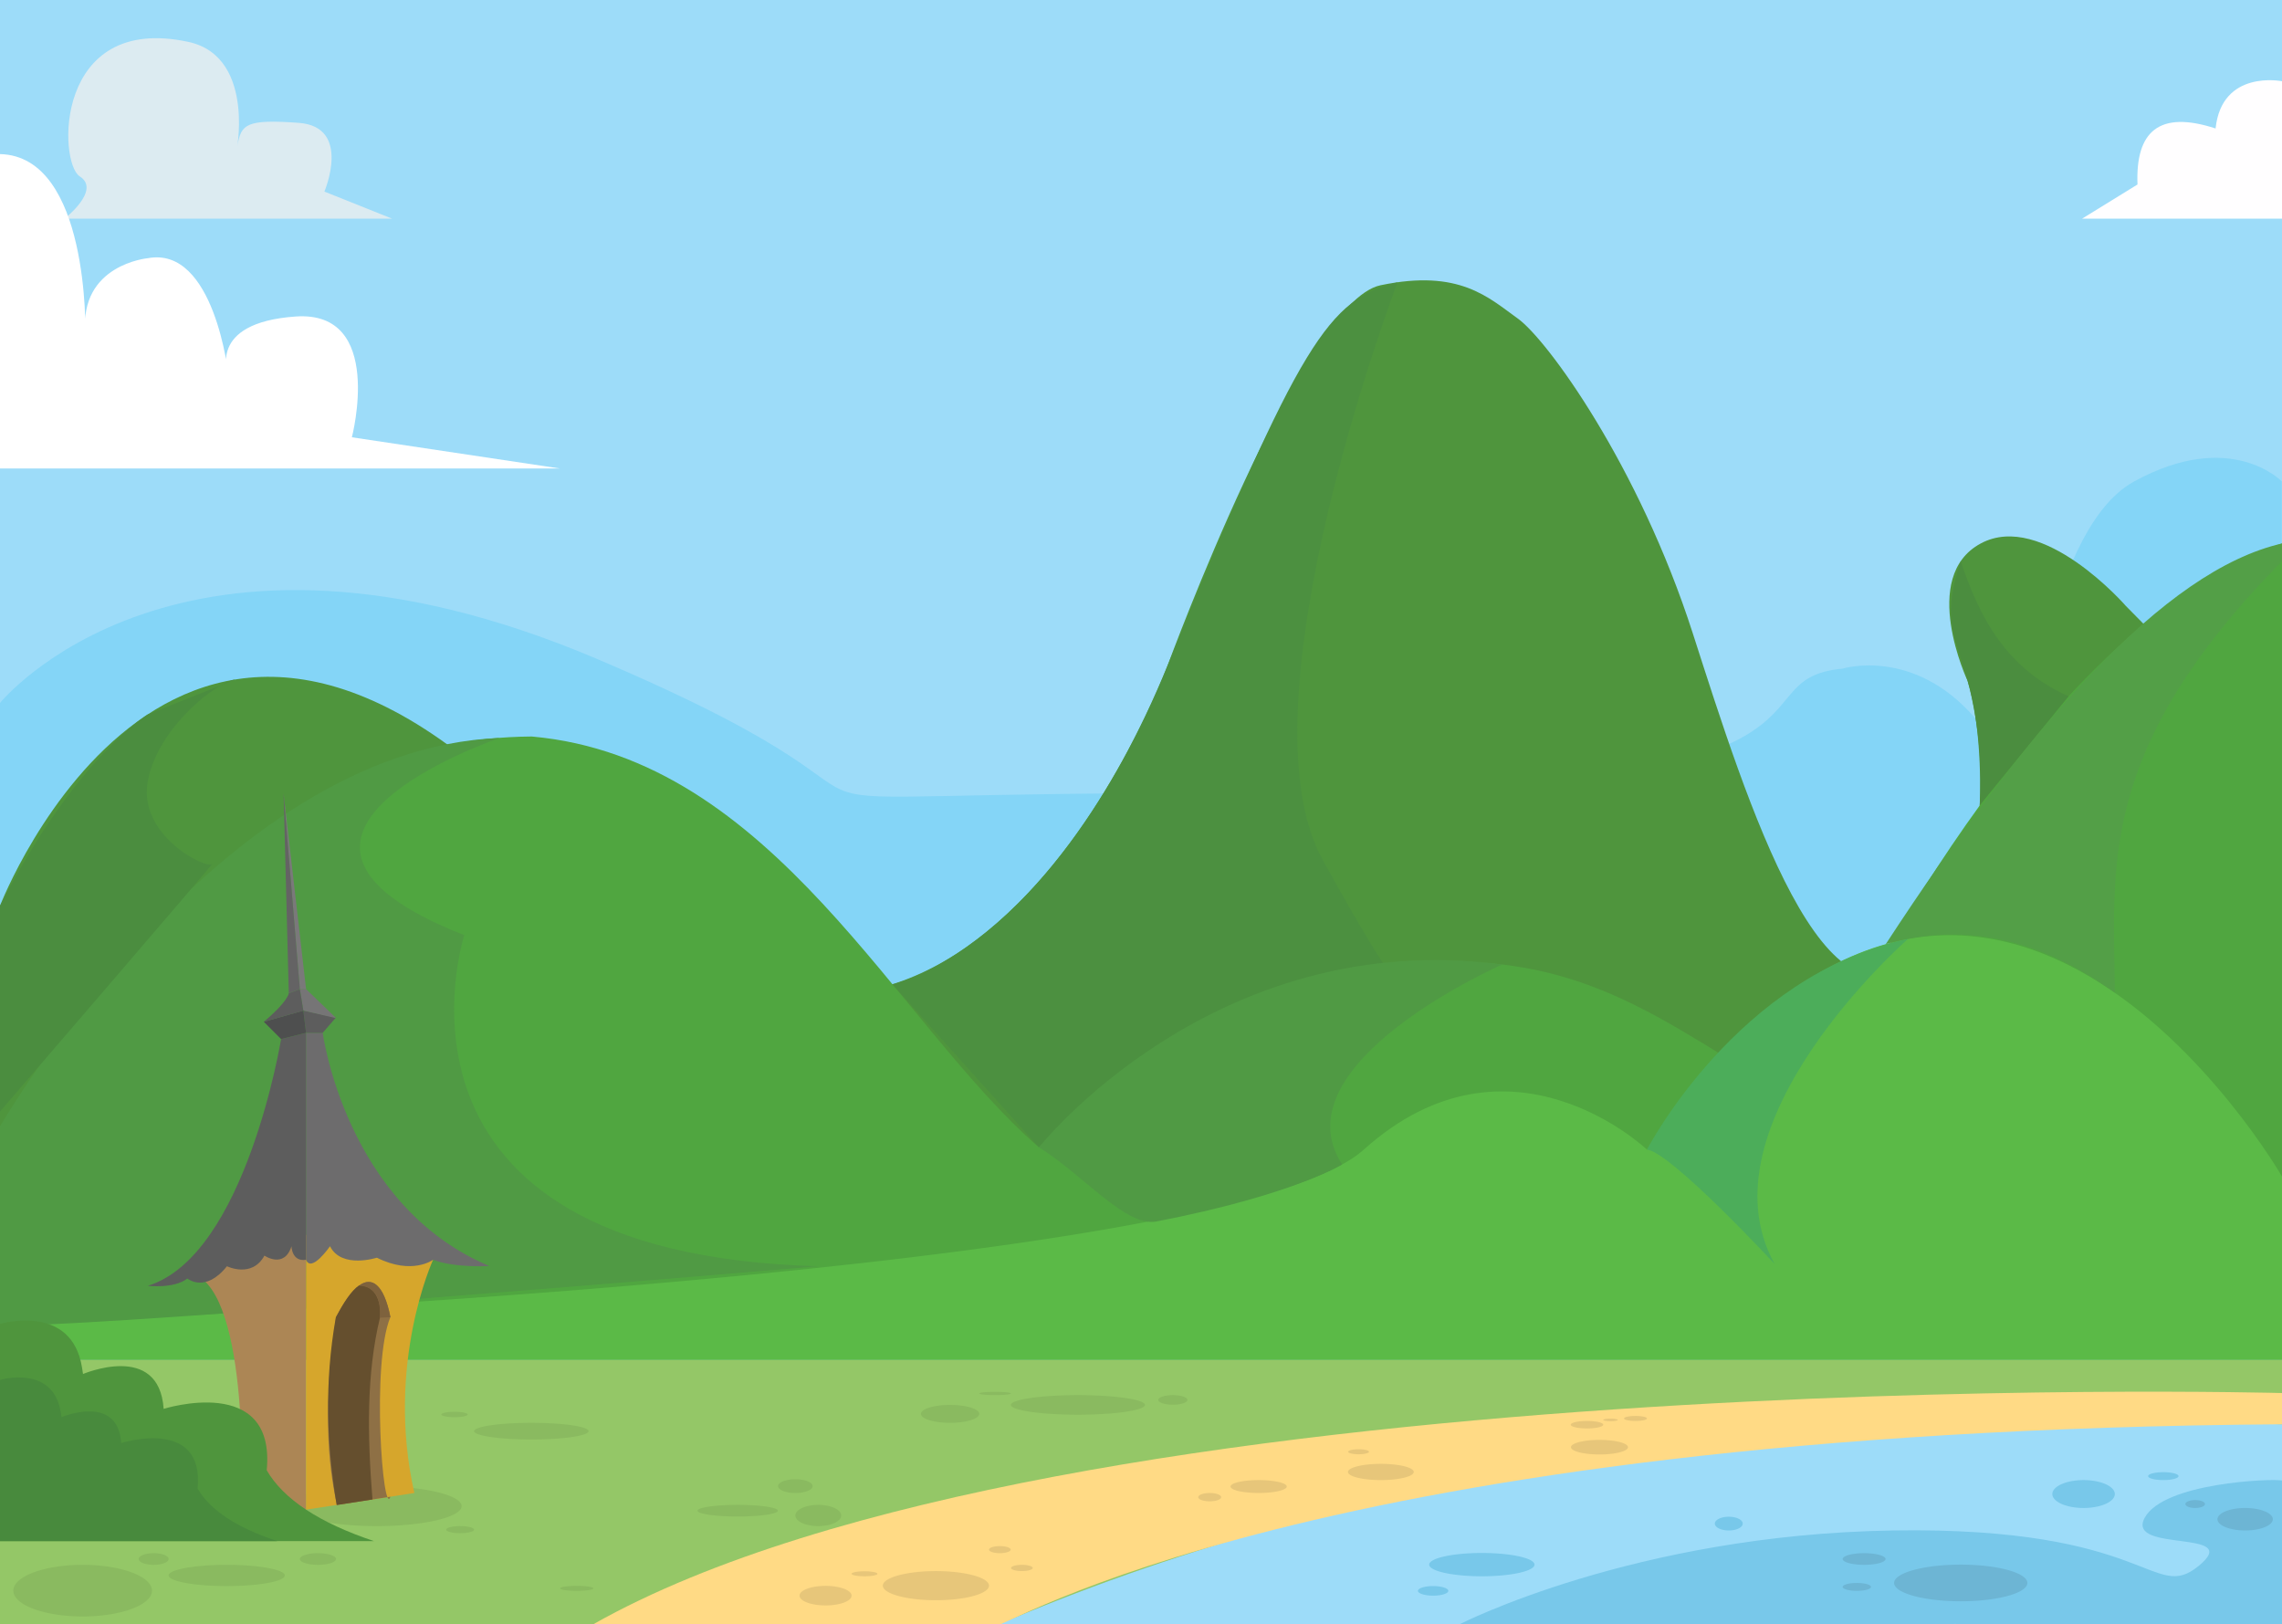 <?xml version="1.0" encoding="utf-8"?>
<svg id="master-artboard" viewBox="0 0 1096 780" version="1.1" xmlns="http://www.w3.org/2000/svg" x="0px" y="0px" style="enable-background:new 0 0 1096 780;" width="1096px" height="780px">

<path d="M 0 -0.7 H 1096 V 780.8 H 0 V -0.7 Z" class="st0" style="fill: rgb(157, 220, 249);"/>
<path class="st1" d="M0,337.6c0,0,86.1-106.5,287.1-21c201,85.5,12,62.8,316.5,64.4c304.5,1.6,225.7-54.6,281.4-59.9&#10;&#9;c0,0,34.1-10.6,63.8,24c29.7,34.5,29.7-88.4,76.2-113.9c46.5-25.5,70.9,0,70.9,0l0,281.9H0V337.6z" style="fill: rgb(132, 213, 247);"/>
<path class="st2" d="M0,435c0,0,87-226,267-30c187.3,203.9,294-86,294-86s64-174,102-182s52,6,66,16s58,70.3,84,151.1&#10;&#9;S877,507,923,457s22-130,22-130s-23.5-50,6.3-66c29.7-16,69.7,30,69.7,30l75,76l0,220H0V467V435z" style="fill: rgb(79, 149, 61);"/>
<path class="st3" d="M0,541c83.9-97.7,136.6-186.4,255.4-187.3C371.9,364.1,430.3,491.6,499,551c17-19.7,76-80,166-87.4&#10;&#9;c93.7-10.5,129.6,25.1,202,67.4c60.6-128.9,146.1-242.9,229-270l0,392H0V541z" style="fill: rgb(80, 166, 64);"/>
<path class="st4" d="M31,105h157.3l-32.5-13c0,0,13.3-31.1-12.3-33c-25.6-1.9-27.5,0.9-29.4,10.4c-1.9,9.5,10.5-42-23.7-49.3&#10;&#9;C26,6.3,27.9,78.1,38.3,84.7S31,105,31,105z" style="fill: rgb(220, 235, 241);"/>
<path class="st5" d="M1000,105h96V39c0,0-28.9-5.8-31.9,22.7c-27.2-8.9-38.5,1.5-37.5,26.9L1000,105z" style="fill: rgb(255, 254, 255);"/>
<path class="st6" d="M0,225h269l-100-15c0,0,16-61-27-58s-32.3,28-32.3,28S103,118,71,124c0,0-33,3-30,36c0,0,2-85-41-86V225z" style="fill: rgb(255, 255, 255);"/>
<path class="st7" d="M1096,653v31c-249.3-8.9-452.8,25.9-618.4,97H0V653H1096z" style="fill: rgb(148, 199, 103);"/>
<path class="st8" d="M1096,565c0,0-145-251.9-305-12.9c0,0-66-62.9-136,0C585,615,0,635.8,0,635.8V653h1096L1096,565z" style="fill: rgb(91, 186, 71);"/>
<path d="M 221.7 723.3 A 40.8 9.6 0 0 1 180.9 732.9 A 40.8 9.6 0 0 1 140.1 723.3 A 40.8 9.6 0 0 1 180.9 713.7 A 40.8 9.6 0 0 1 221.7 723.3 Z" class="st9" style="fill: rgb(138, 186, 96);"/>
<path class="st10" d="M240,354.4c0,0-139,46.9-17,94.7c0,0-50,153.1,170,159c0,0-393,33.4-393,27.7V541C0,541,104.1,359.7,240,354.4&#10;&#9;z" style="fill: rgb(80, 154, 68);"/>
<path class="st11" d="M116,717c0,0,4-102-26-106l57-18v132L116,717z" style="fill: rgb(172, 134, 85);"/>
<path class="st12" d="M147,593l61,12c0,0-23,50-9,112l-52,8V593z" style="fill: rgb(214, 166, 44);"/>
<path class="st13" d="M147,593v-97h8c0,0,11,83,80,112c0,0-16.5,1-27-3c0,0-10,7.5-27-1c0,0-17,5.5-22.5-5.5c0,0-9,13-11.5,6.5V593z&#10;&#9;" style="fill: rgb(109, 108, 109);"/>
<path class="st14" d="M147,496l-12,3c0,0-17,104-64,118.5c0,0,12.5,1.5,19-3.5c0,0,8.5,7.2,19-5.9c0,0,12,5.9,18-5.1&#10;&#9;c0,0,9.5,6.5,13-4.5c0,0,0.1,7.6,7,6.5V496z" style="fill: rgb(93, 93, 93);"/>
<path d="M 155 496 L 161.3 488.7 L 145.7 485.3 L 147 496 Z" class="st14" style="fill: rgb(93, 93, 93);"/>
<path d="M 145.7 485.3 L 147 496 L 135 499 L 126.7 490.7 Z" class="st15" style="fill: rgb(78, 79, 79);"/>
<path d="M 161.5 489 L 147 475 L 144 475 L 145.7 485.3 Z" class="st16" style="fill: rgb(118, 117, 118);"/>
<path class="st14" d="M126.7,490.7l19-5.3L144,475l-5.3,2C138.7,477,138.3,481,126.7,490.7z" style="fill: rgb(93, 93, 93);"/>
<path d="M 147 475 L 136.2 381 L 144 475 Z" class="st17" style="fill: rgb(122, 121, 122);"/>
<path d="M 136.2 381 L 144 475 L 138.7 477 Z" class="st18" style="fill: rgb(100, 99, 100);"/>
<path class="st2" d="M0,635.8c0,0,34.4-10.3,39.4,21s0.1,3.2,0.1,3.2s36.9-16,39.1,16.6c0,0,54-17.1,49.5,29.5&#10;&#9;c8.1,13.9,25.2,25.2,51.5,34H0V635.8z" style="fill: rgb(79, 149, 61);"/>
<path class="st19" d="M0,662.7c0,0,25.5-7.6,29.2,15.6c3.7,23.2,0,2.4,0,2.4s27.4-11.8,29,12.3c0,0,40.1-12.7,36.7,21.9&#10;&#9;c6,10.3,18.7,18.7,38.2,25.2H0V662.7z" style="fill: rgb(72, 138, 61);"/>
<path class="st20" d="M187.5,718.8c-3.5,10.7-9.3-64,0-86.3c0,0-6.3-38-26.1,0c-6.2,43.4-4.1,69.3,0.4,90.2L187.5,718.8z" style="fill: rgb(142, 112, 69);"/>
<path class="st21" d="M172.5,617.3c8.5,0,10.8,9.1,10,15.5c-6.5,26.6-6.1,56.6-3.6,87.3l-17.2,2.7c-4.8-28.9-6-58.7-0.4-90.2&#10;&#9;C165,625.7,168.7,619.8,172.5,617.3z" style="fill: rgb(101, 79, 46);"/>
<path class="st22" d="M182.5,632.8l5-0.2c-3.1-16.2-9.1-19.6-15-15.2C180.8,618,182.8,624.3,182.5,632.8z" style="fill: rgb(126, 98, 61);"/>
<path class="st23" d="M1096,684v-15c0,0-586-16-811,111l192.6,1C481.3,783.1,627.1,687.3,1096,684z" style="fill: rgb(255, 218, 133);"/>
<path class="st24" d="M1096,711v70c-142.8-2.5-279.1,0.2-394.9-1c0,0,83.9-43,207.9-45s125,35,147,17s-35-6-26-23S1091,710,1096,711&#10;&#9;L1096,711z" style="fill: rgb(120, 200, 234);"/>
<path d="M 1015.7 717.5 A 15 6.7 0 0 1 1000.7 724.2 A 15 6.7 0 0 1 985.7 717.5 A 15 6.7 0 0 1 1000.7 710.8 A 15 6.7 0 0 1 1015.7 717.5 Z" class="st24" style="fill: rgb(120, 200, 234);"/>
<path d="M 1046.3 708.9 A 7.3 1.9 0 0 1 1039 710.8 A 7.3 1.9 0 0 1 1031.7 708.9 A 7.3 1.9 0 0 1 1039 707 A 7.3 1.9 0 0 1 1046.3 708.9 Z" class="st24" style="fill: rgb(120, 200, 234);"/>
<path d="M 737 751.4 A 25.3 5.6 0 0 1 711.7 757 A 25.3 5.6 0 0 1 686.4 751.4 A 25.3 5.6 0 0 1 711.7 745.8 A 25.3 5.6 0 0 1 737 751.4 Z" class="st24" style="fill: rgb(120, 200, 234);"/>
<path d="M 695.6 764 A 7.3 2.3 0 0 1 688.3 766.3 A 7.3 2.3 0 0 1 681 764 A 7.3 2.3 0 0 1 688.3 761.7 A 7.3 2.3 0 0 1 695.6 764 Z" class="st24" style="fill: rgb(120, 200, 234);"/>
<path d="M 837 731.7 A 6.7 3.3 0 0 1 830.3 735 A 6.7 3.3 0 0 1 823.6 731.7 A 6.7 3.3 0 0 1 830.3 728.4 A 6.7 3.3 0 0 1 837 731.7 Z" class="st24" style="fill: rgb(120, 200, 234);"/>
<path d="M 973.7 760.2 A 32 8.8 0 0 1 941.7 769 A 32 8.8 0 0 1 909.7 760.2 A 32 8.8 0 0 1 941.7 751.4 A 32 8.8 0 0 1 973.7 760.2 Z" class="st25" style="fill: rgb(109, 181, 212);"/>
<path d="M 905.6 748.7 A 10.3 2.8 0 0 1 895.3 751.5 A 10.3 2.8 0 0 1 885 748.7 A 10.3 2.8 0 0 1 895.3 745.9 A 10.3 2.8 0 0 1 905.6 748.7 Z" class="st25" style="fill: rgb(109, 181, 212);"/>
<path d="M 898.6 762.1 A 6.8 1.9 0 0 1 891.8 764 A 6.8 1.9 0 0 1 885 762.1 A 6.8 1.9 0 0 1 891.8 760.2 A 6.8 1.9 0 0 1 898.6 762.1 Z" class="st25" style="fill: rgb(109, 181, 212);"/>
<path d="M 1091.6 729.6 A 13.3 5.4 0 0 1 1078.3 735 A 13.3 5.4 0 0 1 1065 729.6 A 13.3 5.4 0 0 1 1078.3 724.2 A 13.3 5.4 0 0 1 1091.6 729.6 Z" class="st25" style="fill: rgb(109, 181, 212);"/>
<path d="M 1059 722.3 A 4.7 1.9 0 0 1 1054.3 724.2 A 4.7 1.9 0 0 1 1049.6 722.3 A 4.7 1.9 0 0 1 1054.3 720.4 A 4.7 1.9 0 0 1 1059 722.3 Z" class="st25" style="fill: rgb(109, 181, 212);"/>
<path class="st26" d="M671.2,135.6c0,0-77.1,202.3-36.1,277c22.2,40.4,29.9,51,29.9,51s-84.6-0.7-166,87.4l-70.4-78.3&#10;&#9;c0,0,76-15.7,132.4-153.7C624.5,163.6,638.2,143.5,671.2,135.6z" style="fill: rgb(76, 144, 64);"/>
<path class="st27" d="M941.7,269.5c9,27,21.8,51.5,51.8,64.9l-42.7,52.4c0,0,1.9-34.6-5.8-59.8S933.3,295,941.7,269.5z" style="fill: rgb(75, 141, 63);"/>
<path class="st27" d="M71,343.1c0,0-34,19.9-71,91.9l-1,100c0,0,105.8-122.9,102.9-120.1C99,417.6,66,401,71,375&#10;&#9;s33.4-47.7,42.1-48.7L71,343.1z" style="fill: rgb(75, 141, 63);"/>
<path class="st10" d="M721.5,463.2c0,0-108.3,47.5-76.9,96c0,0-23.5,14.7-89.2,27.4c-14.7,2.8-35.1-22.4-56.4-35.6&#10;&#9;C499,551,582.9,444.8,721.5,463.2z" style="fill: rgb(80, 154, 68);"/>
<path class="st28" d="M1096,269.5c-89.6,91-80.6,147.6-80.3,207.2c-27.7-19.7-64.3-36.3-110-23.3C974.4,348.2,1039.2,274,1096,261&#10;&#9;V269.5z" style="fill: rgb(83, 159, 71);"/>
<path class="st28" d="M73,428" style="fill: rgb(83, 159, 71);"/>
<path class="st29" d="M916.4,450.9c0,0-101.4,88.8-64.1,156.1c0,0-50-53.9-61.3-54.9C791,552.1,834.5,468,916.4,450.9z" style="fill: rgb(76, 173, 90);"/>
<path d="M 618 713.9 A 13.5 3.1 0 0 1 604.5 717 A 13.5 3.1 0 0 1 591 713.9 A 13.5 3.1 0 0 1 604.5 710.8 A 13.5 3.1 0 0 1 618 713.9 Z" class="st30" style="fill: rgb(231, 198, 122);"/>
<path d="M 586.5 719 A 5.5 2 0 0 1 581 721 A 5.5 2 0 0 1 575.5 719 A 5.5 2 0 0 1 581 717 A 5.5 2 0 0 1 586.5 719 Z" class="st30" style="fill: rgb(231, 198, 122);"/>
<path d="M 679 706.9 A 15.8 3.9 0 0 1 663.2 710.8 A 15.8 3.9 0 0 1 647.4 706.9 A 15.8 3.9 0 0 1 663.2 703 A 15.8 3.9 0 0 1 679 706.9 Z" class="st30" style="fill: rgb(231, 198, 122);"/>
<path d="M 657.5 697.2 A 5 1.2 0 0 1 652.5 698.4 A 5 1.2 0 0 1 647.5 697.2 A 5 1.2 0 0 1 652.5 696 A 5 1.2 0 0 1 657.5 697.2 Z" class="st30" style="fill: rgb(231, 198, 122);"/>
<path d="M 475 761.5 A 25.5 7 0 0 1 449.5 768.5 A 25.5 7 0 0 1 424 761.5 A 25.5 7 0 0 1 449.5 754.5 A 25.5 7 0 0 1 475 761.5 Z" class="st30" style="fill: rgb(231, 198, 122);"/>
<path d="M 496 753 A 5.2 1.5 0 0 1 490.8 754.5 A 5.2 1.5 0 0 1 485.6 753 A 5.2 1.5 0 0 1 490.8 751.5 A 5.2 1.5 0 0 1 496 753 Z" class="st30" style="fill: rgb(231, 198, 122);"/>
<path d="M 485.4 744.2 A 5.2 1.7 0 0 1 480.2 745.9 A 5.2 1.7 0 0 1 475 744.2 A 5.2 1.7 0 0 1 480.2 742.5 A 5.2 1.7 0 0 1 485.4 744.2 Z" class="st30" style="fill: rgb(231, 198, 122);"/>
<path d="M 409 766.3 A 12.5 4.7 0 0 1 396.5 771 A 12.5 4.7 0 0 1 384 766.3 A 12.5 4.7 0 0 1 396.5 761.6 A 12.5 4.7 0 0 1 409 766.3 Z" class="st30" style="fill: rgb(231, 198, 122);"/>
<path d="M 421.4 755.8 A 6.2 1.2 0 0 1 415.2 757 A 6.2 1.2 0 0 1 409 755.8 A 6.2 1.2 0 0 1 415.2 754.6 A 6.2 1.2 0 0 1 421.4 755.8 Z" class="st30" style="fill: rgb(231, 198, 122);"/>
<path d="M 770 684.2 A 7.8 1.8 0 0 1 762.2 686 A 7.8 1.8 0 0 1 754.4 684.2 A 7.8 1.8 0 0 1 762.2 682.4 A 7.8 1.8 0 0 1 770 684.2 Z" class="st30" style="fill: rgb(231, 198, 122);"/>
<path d="M 791 681.2 A 5.5 1.2 0 0 1 785.5 682.4 A 5.5 1.2 0 0 1 780 681.2 A 5.5 1.2 0 0 1 785.5 680 A 5.5 1.2 0 0 1 791 681.2 Z" class="st30" style="fill: rgb(231, 198, 122);"/>
<path d="M 777 681.9 A 3.5 0.6 0 0 1 773.5 682.5 A 3.5 0.6 0 0 1 770 681.9 A 3.5 0.6 0 0 1 773.5 681.3 A 3.5 0.6 0 0 1 777 681.9 Z" class="st30" style="fill: rgb(231, 198, 122);"/>
<path d="M 781.9 695 A 13.7 3.5 0 0 1 768.2 698.5 A 13.7 3.5 0 0 1 754.5 695 A 13.7 3.5 0 0 1 768.2 691.5 A 13.7 3.5 0 0 1 781.9 695 Z" class="st30" style="fill: rgb(231, 198, 122);"/>
<path d="M 282.7 687.3 A 27.5 4 0 0 1 255.2 691.3 A 27.5 4 0 0 1 227.7 687.3 A 27.5 4 0 0 1 255.2 683.3 A 27.5 4 0 0 1 282.7 687.3 Z" class="st9" style="fill: rgb(138, 186, 96);"/>
<path d="M 224.6 679.3 A 6.3 1.3 0 0 1 218.3 680.6 A 6.3 1.3 0 0 1 212 679.3 A 6.3 1.3 0 0 1 218.3 678 A 6.3 1.3 0 0 1 224.6 679.3 Z" class="st9" style="fill: rgb(138, 186, 96);"/>
<path d="M 136.8 756.6 A 27.9 5.1 0 0 1 108.9 761.7 A 27.9 5.1 0 0 1 81 756.6 A 27.9 5.1 0 0 1 108.9 751.5 A 27.9 5.1 0 0 1 136.8 756.6 Z" class="st9" style="fill: rgb(138, 186, 96);"/>
<path d="M 161.4 748.7 A 8.7 2.8 0 0 1 152.7 751.5 A 8.7 2.8 0 0 1 144 748.7 A 8.7 2.8 0 0 1 152.7 745.9 A 8.7 2.8 0 0 1 161.4 748.7 Z" class="st9" style="fill: rgb(138, 186, 96);"/>
<path d="M 373.6 725.5 A 19.3 2.8 0 0 1 354.3 728.3 A 19.3 2.8 0 0 1 335 725.5 A 19.3 2.8 0 0 1 354.3 722.7 A 19.3 2.8 0 0 1 373.6 725.5 Z" class="st9" style="fill: rgb(138, 186, 96);"/>
<path d="M 390.3 713.7 A 8.3 3.3 0 0 1 382 717 A 8.3 3.3 0 0 1 373.7 713.7 A 8.3 3.3 0 0 1 382 710.4 A 8.3 3.3 0 0 1 390.3 713.7 Z" class="st9" style="fill: rgb(138, 186, 96);"/>
<path d="M 73 763.9 A 33.3 12.4 0 0 1 39.7 776.3 A 33.3 12.4 0 0 1 6.4 763.9 A 33.3 12.4 0 0 1 39.7 751.5 A 33.3 12.4 0 0 1 73 763.9 Z" class="st9" style="fill: rgb(138, 186, 96);"/>
<path d="M 81 748.7 A 7.2 2.8 0 0 1 73.8 751.5 A 7.2 2.8 0 0 1 66.6 748.7 A 7.2 2.8 0 0 1 73.8 745.9 A 7.2 2.8 0 0 1 81 748.7 Z" class="st9" style="fill: rgb(138, 186, 96);"/>
<path d="M 404 727.8 A 11 5.1 0 0 1 393 732.9 A 11 5.1 0 0 1 382 727.8 A 11 5.1 0 0 1 393 722.7 A 11 5.1 0 0 1 404 727.8 Z" class="st9" style="fill: rgb(138, 186, 96);"/>
<path d="M 549.9 674.7 A 32.2 4.7 0 0 1 517.7 679.4 A 32.2 4.7 0 0 1 485.5 674.7 A 32.2 4.7 0 0 1 517.7 670 A 32.2 4.7 0 0 1 549.9 674.7 Z" class="st9" style="fill: rgb(138, 186, 96);"/>
<path d="M 485.5 669.2 A 7.6 0.8 0 0 1 477.9 670 A 7.6 0.8 0 0 1 470.3 669.2 A 7.6 0.8 0 0 1 477.9 668.4 A 7.6 0.8 0 0 1 485.5 669.2 Z" class="st9" style="fill: rgb(138, 186, 96);"/>
<path d="M 570.3 672.3 A 7 2.3 0 0 1 563.3 674.6 A 7 2.3 0 0 1 556.3 672.3 A 7 2.3 0 0 1 563.3 670 A 7 2.3 0 0 1 570.3 672.3 Z" class="st9" style="fill: rgb(138, 186, 96);"/>
<path d="M 470.3 679 A 14 4.3 0 0 1 456.3 683.3 A 14 4.3 0 0 1 442.3 679 A 14 4.3 0 0 1 456.3 674.7 A 14 4.3 0 0 1 470.3 679 Z" class="st9" style="fill: rgb(138, 186, 96);"/>
<path d="M 227.7 734.6 A 6.7 1.7 0 0 1 221 736.3 A 6.7 1.7 0 0 1 214.3 734.6 A 6.7 1.7 0 0 1 221 732.9 A 6.7 1.7 0 0 1 227.7 734.6 Z" class="st9" style="fill: rgb(138, 186, 96);"/>
<path d="M 285 762.8 A 8 1.2 0 0 1 277 764 A 8 1.2 0 0 1 269 762.8 A 8 1.2 0 0 1 277 761.6 A 8 1.2 0 0 1 285 762.8 Z" class="st9" style="fill: rgb(138, 186, 96);"/>
</svg>